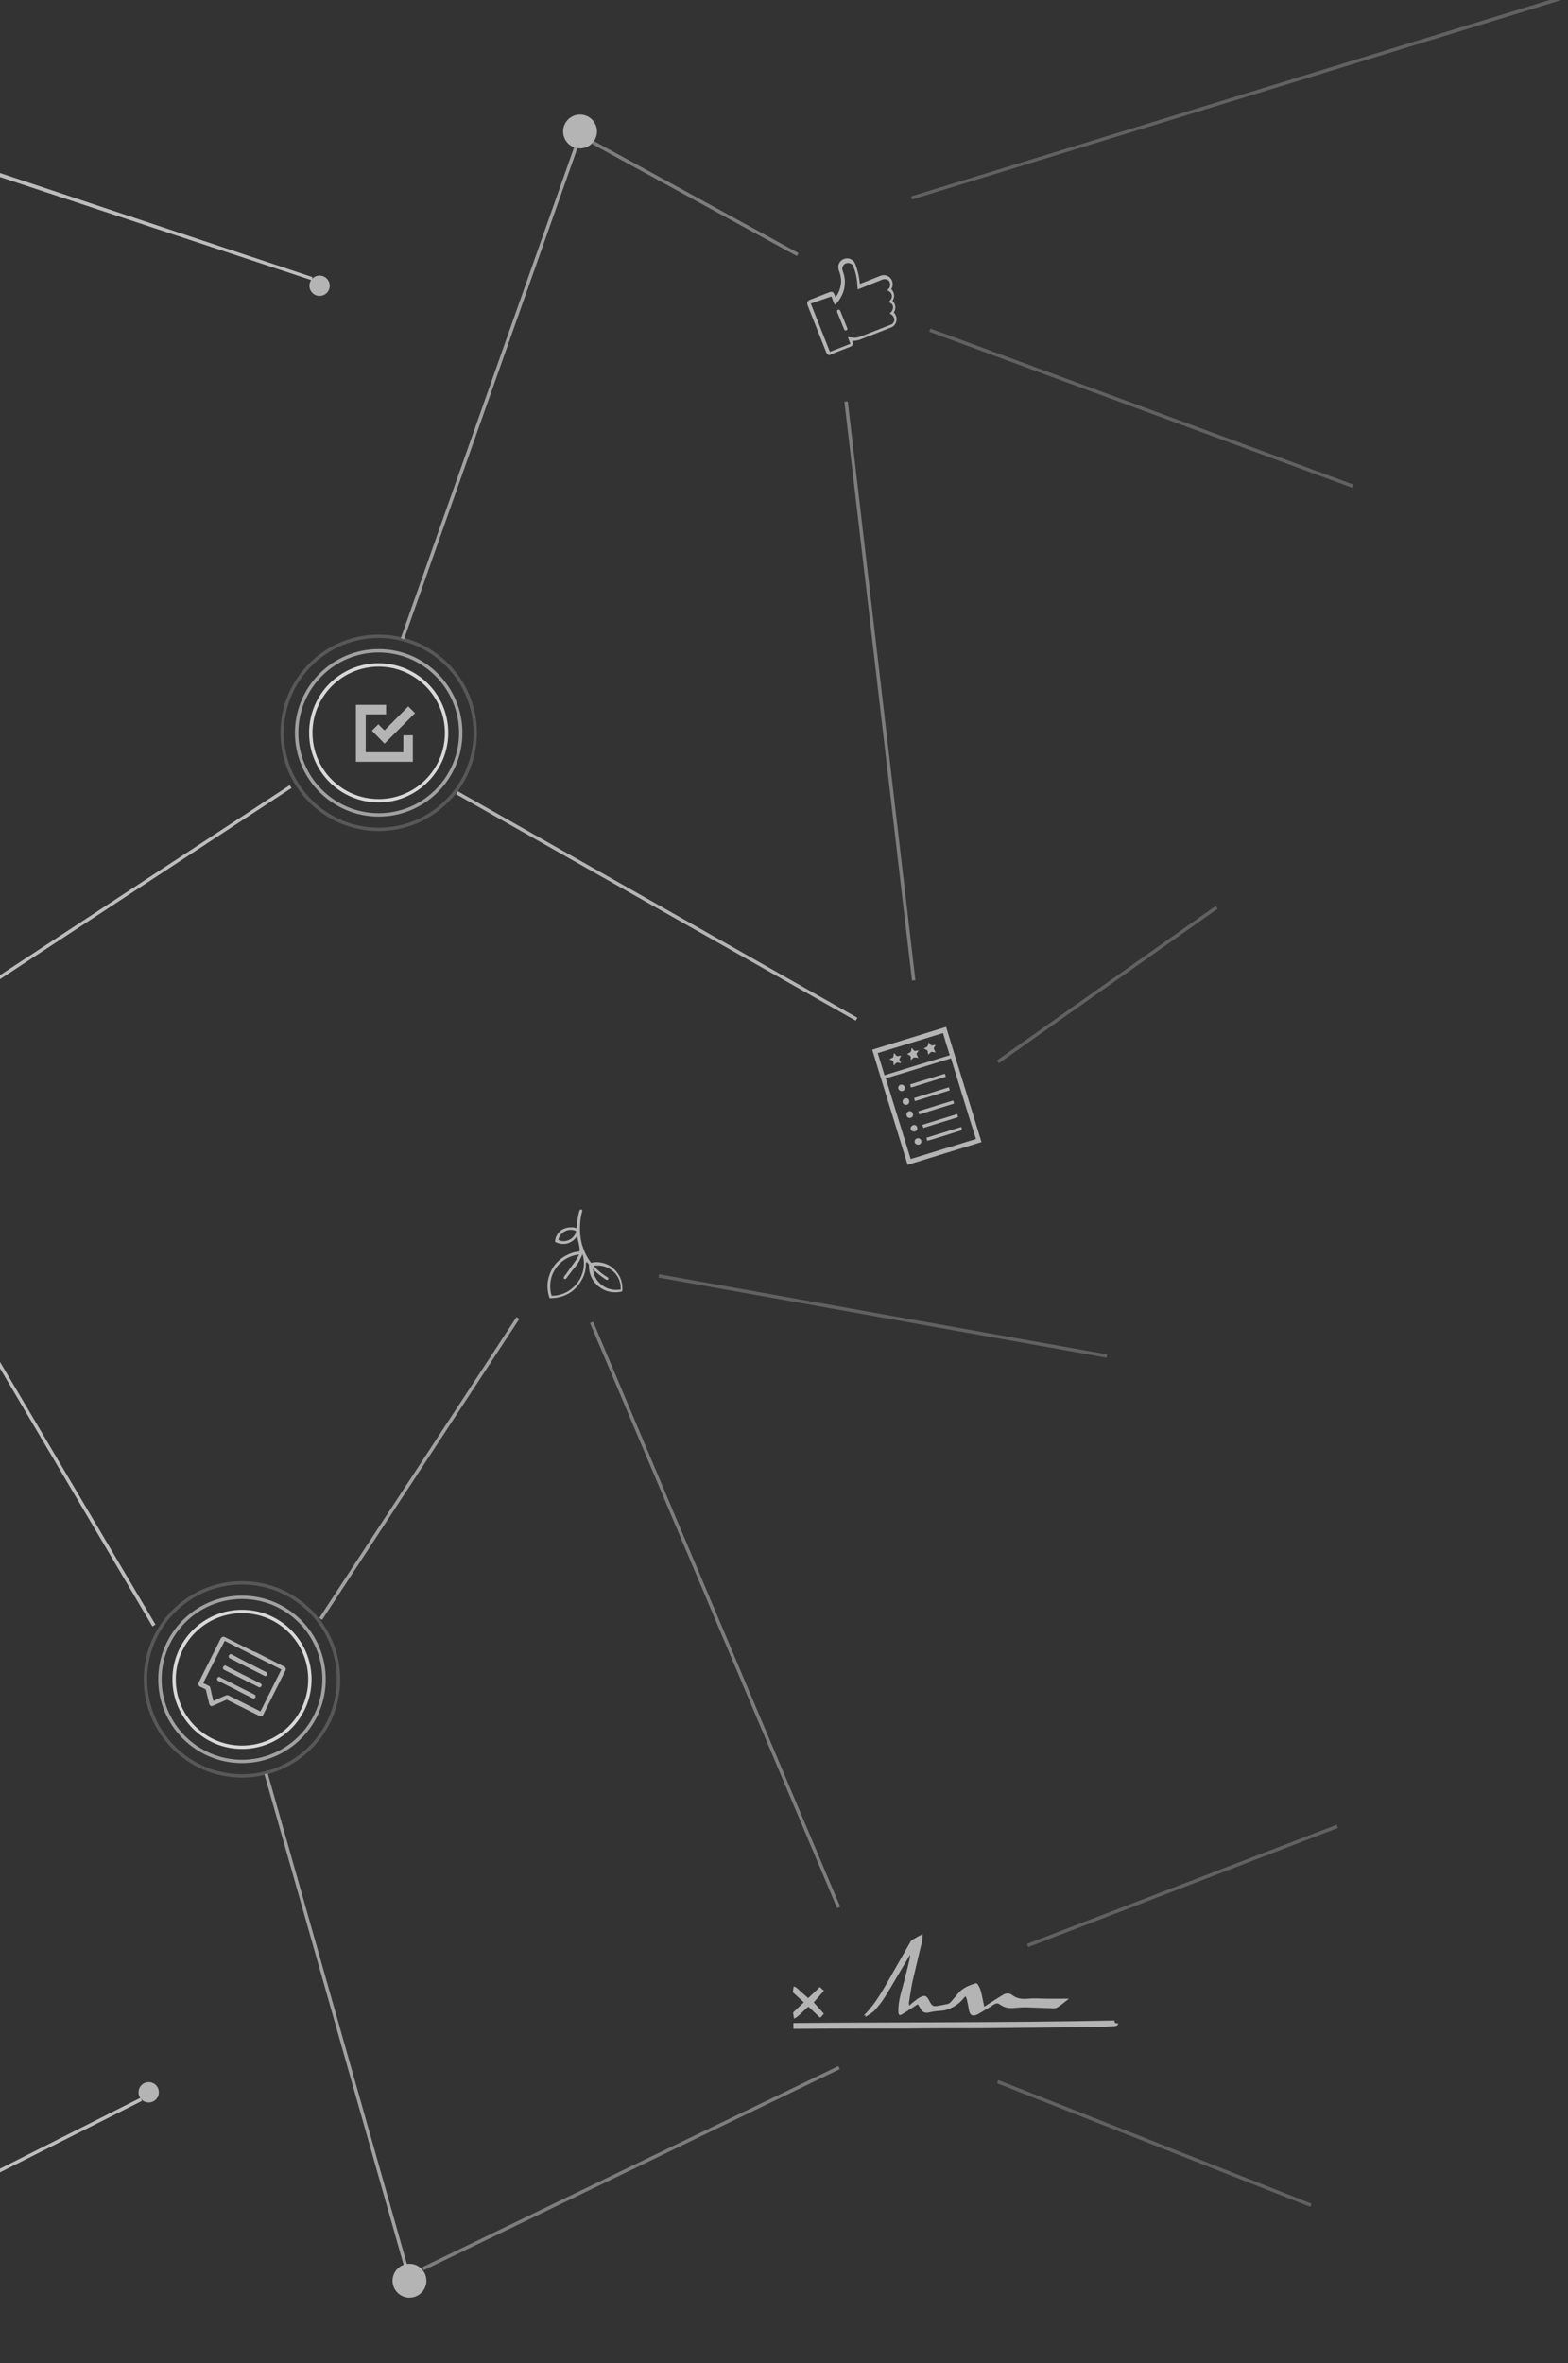 <?xml version="1.0" encoding="utf-8"?>
<!-- Generator: Adobe Illustrator 18.1.1, SVG Export Plug-In . SVG Version: 6.00 Build 0)  -->
<!DOCTYPE svg PUBLIC "-//W3C//DTD SVG 1.1//EN" "http://www.w3.org/Graphics/SVG/1.1/DTD/svg11.dtd">
<svg version="1.1" id="Validation_x5F_Check" xmlns="http://www.w3.org/2000/svg" xmlns:xlink="http://www.w3.org/1999/xlink"
	 x="0px" y="0px" width="509.3px" height="767.5px" viewBox="0 0 509.3 767.5" enable-background="new 0 0 509.3 767.5"
	 xml:space="preserve">
<rect x="0" y="0" width="509.3" height="767.5" fill="#333333" stroke="none"/>
<g opacity="0.9">
	<circle opacity="0.7" fill="#FFFFFF" cx="188.4" cy="42.7" r="5.5"/>
	
		<rect x="188" y="64" transform="matrix(0.877 0.48 -0.48 0.877 58.737 -100.553)" opacity="0.4" fill="#FFFFFF" width="75.8" height="1.1"/>
	
		<rect x="158.3" y="43.2" transform="matrix(0.943 0.333 -0.333 0.943 51.578 -45.597)" opacity="0.6" fill="#FFFFFF" width="1.1" height="169"/>
	
		<rect x="138.6" y="293.7" transform="matrix(0.87 0.493 -0.493 0.87 172.898 -66.877)" opacity="0.7" fill="#FFFFFF" width="149.2" height="1.1"/>
	<polygon opacity="0.75" fill="#FFFFFF" points="0,318 0,316.7 94.1,255 94.7,255.9 	"/>
	<path opacity="0.7" fill="#FFFFFF" d="M269.4,115.3c-0.5,0-0.8-0.3-1-0.8l-6.1-15.4c-0.1-0.2-0.1-0.3-0.1-0.6
		c0-0.3,0.1-0.8,0.8-1.1l6.4-2.5c0.8-0.3,1.3-0.1,1.6,0.7l0.4,1c1.1-1.6,1.7-3.2,1.8-5.1c0-1.2-0.2-2.4-0.7-3.6
		c-0.5-1.3-0.1-2.7,0.9-3.4c1.1-0.8,2.6-0.8,3.6,0.1c0.4,0.3,0.6,0.7,0.8,1.1c0.8,2.1,1.3,4.3,1.5,6.5l6.6-2.6
		c1.2-0.5,2.5-0.2,3.3,0.7c0.9,1,1,2.5,0.3,3.6c0.5,0.5,0.8,1.1,0.9,1.8c0.1,0.7-0.1,1.4-0.5,2c0.5,0.5,0.8,1.1,0.9,1.8
		c0.1,0.7-0.1,1.4-0.5,2c0.4,0.3,0.6,0.8,0.8,1.3c0.4,1.3-0.2,2.9-1.5,3.5c-0.1,0-0.2,0.1-0.3,0.1l-2.8,1.1
		c-2.3,0.9-4.6,1.8-6.9,2.7c-0.9,0.4-1.9,0.5-2.8,0.5l0.1,0.4c0.3,0.7,0,1.2-0.7,1.5l-6.4,2.5C269.8,115.3,269.6,115.3,269.4,115.3z
		 M263.3,98.6c0,0,0.1,0.1,0.1,0.1l6.1,15.4c0,0.1,0,0.1,0.1,0.1c0,0,0.1,0,0.1,0l6.4-2.5c0,0,0,0,0.1,0c0,0,0,0,0-0.1l-0.8-2.1
		l0.9,0.1c0.1,0,0.2,0,0.2,0c1,0.2,2,0.1,3-0.3c2.3-0.9,4.6-1.8,6.9-2.7l2.8-1.1c0.1,0,0.2-0.1,0.3-0.1c0.8-0.4,1.2-1.3,0.9-2.1
		c-0.2-0.5-0.4-0.8-0.8-1.1l-0.6-0.4l0.5-0.5c0.4-0.5,0.6-1,0.6-1.6c-0.1-0.6-0.4-1.1-0.9-1.3l-0.6-0.3l0.5-0.5
		c0.5-0.5,0.6-1,0.6-1.6c-0.1-0.6-0.4-1.1-0.9-1.4l-0.6-0.3l0.5-0.6c0.6-0.7,0.6-1.8,0-2.5c-0.5-0.5-1.3-0.7-2.1-0.4l-8,3.2l-0.1-1
		c-0.1-2.3-0.5-4.5-1.4-6.6c-0.1-0.3-0.3-0.5-0.5-0.6c-0.7-0.5-1.6-0.5-2.3,0c-0.6,0.5-0.9,1.3-0.6,2.1c0.5,1.3,0.8,2.7,0.7,4
		c0,2.3-0.9,4.4-2.4,6.3c0,0.1-0.1,0.1-0.2,0.2l-0.6,0.6l-0.4-0.7l-0.7-1.9c0,0,0-0.1,0-0.1c0,0-0.1,0-0.1,0L263.3,98.6
		C263.3,98.6,263.3,98.6,263.3,98.6C263.3,98.6,263.3,98.6,263.3,98.6z"/>
	<path opacity="0.7" fill="#FFFFFF" d="M274.7,107.3c-0.2,0-0.4-0.1-0.5-0.3l-2.3-5.7c-0.1-0.3,0-0.6,0.3-0.7c0.3-0.1,0.6,0,0.7,0.3
		l2.3,5.7c0.1,0.3,0,0.6-0.3,0.7C274.9,107.3,274.8,107.3,274.7,107.3z"/>
	<path opacity="0.9" fill="#FFFFFF" d="M123,260.6c-12.5,0-22.6-10.1-22.6-22.6c0-12.5,10.1-22.6,22.6-22.6
		c12.5,0,22.6,10.1,22.6,22.6C145.6,250.4,135.4,260.6,123,260.6z M123,216.5c-11.8,0-21.5,9.6-21.5,21.5s9.6,21.5,21.5,21.5
		s21.5-9.6,21.5-21.5S134.8,216.5,123,216.5z"/>
	<path opacity="0.6" fill="#FFFFFF" d="M123,265.2c-15,0-27.2-12.2-27.2-27.2c0-15,12.2-27.2,27.2-27.2s27.2,12.2,27.2,27.2
		C150.2,253,138,265.2,123,265.2z M123,211.9c-14.4,0-26.1,11.7-26.1,26.1s11.7,26.1,26.1,26.1s26.1-11.7,26.1-26.1
		S137.4,211.9,123,211.9z"/>
	<path opacity="0.2" fill="#FFFFFF" d="M123,269.9c-17.6,0-31.9-14.3-31.9-31.9s14.3-31.9,31.9-31.9s31.9,14.3,31.9,31.9
		S140.6,269.9,123,269.9z M123,207.2c-17,0-30.8,13.8-30.8,30.8c0,17,13.8,30.8,30.8,30.8c17,0,30.8-13.8,30.8-30.8
		C153.8,221,140,207.2,123,207.2z"/>
	
		<rect x="191" y="223.9" transform="matrix(0.116 0.993 -0.993 0.116 475.541 -85.294)" opacity="0.4" fill="#FFFFFF" width="189.3" height="1.1"/>
	
		<rect x="359" y="276.2" transform="matrix(0.577 0.817 -0.817 0.577 413.395 -158.463)" opacity="0.25" fill="#FFFFFF" width="1.1" height="87"/>
	
		<rect x="297.6" y="132" transform="matrix(0.938 0.346 -0.346 0.938 68.736 -120.091)" opacity="0.25" fill="#FFFFFF" width="146.4" height="1.1"/>
	<circle opacity="0.7" fill="#FFFFFF" cx="103.8" cy="92.8" r="3.3"/>
	<path fill="none" stroke="#FFFFFF" stroke-width="1.109" stroke-miterlimit="10" d="M103.8,96.1"/>
	<polygon opacity="0.75" fill="#FFFFFF" points="101.2,91 0,57.5 0,56.2 101.5,90 	"/>
	<polygon opacity="0.25" fill="#FFFFFF" points="296.2,64.8 295.9,63.8 503.3,0 507.2,0 	"/>
	<circle opacity="0.7" fill="#FFFFFF" cx="133" cy="740.7" r="5.5"/>
	
		<rect x="204.2" y="629.3" transform="matrix(0.435 0.9 -0.9 0.435 749.852 213.456)" opacity="0.4" fill="#FFFFFF" width="1.1" height="150.2"/>
	
		<rect x="26.1" y="655.1" transform="matrix(0.273 0.962 -0.962 0.273 710.037 371.986)" opacity="0.6" fill="#FFFFFF" width="165.7" height="1.1"/>
	
		<rect x="135.5" y="418.6" transform="matrix(0.836 0.548 -0.548 0.836 283.869 3.54)" opacity="0.6" fill="#FFFFFF" width="1.1" height="116.9"/>
	<polygon opacity="0.75" fill="#FFFFFF" points="49.5,528.2 0,444.4 0,442.3 50.5,527.6 	"/>
	<path opacity="0.9" fill="#FFFFFF" d="M78.6,568C66.2,568,56,557.9,56,545.4c0-12.5,10.1-22.6,22.6-22.6
		c12.5,0,22.6,10.1,22.6,22.6C101.2,557.9,91.1,568,78.6,568z M78.6,523.9c-11.8,0-21.5,9.6-21.5,21.5s9.6,21.5,21.5,21.5
		s21.5-9.6,21.5-21.5S90.5,523.9,78.6,523.9z"/>
	<path opacity="0.6" fill="#FFFFFF" d="M78.6,572.6c-15,0-27.2-12.2-27.2-27.2s12.2-27.2,27.2-27.2s27.2,12.2,27.2,27.2
		S93.6,572.6,78.6,572.6z M78.6,519.3c-14.4,0-26.1,11.7-26.1,26.1s11.7,26.1,26.1,26.1s26.1-11.7,26.1-26.1S93,519.3,78.6,519.3z"
		/>
	<path opacity="0.2" fill="#FFFFFF" d="M78.6,577.3c-17.6,0-31.9-14.3-31.9-31.9s14.3-31.9,31.9-31.9s31.9,14.3,31.9,31.9
		S96.2,577.3,78.6,577.3z M78.6,514.6c-17,0-30.8,13.8-30.8,30.8s13.8,30.8,30.8,30.8s30.8-13.8,30.8-30.8S95.6,514.6,78.6,514.6z"
		/>
	
		<rect x="129.1" y="524.1" transform="matrix(0.389 0.921 -0.921 0.389 625.136 106.467)" opacity="0.4" fill="#FFFFFF" width="206.3" height="1.1"/>
	
		<rect x="212.9" y="427" transform="matrix(0.984 0.176 -0.176 0.984 79.735 -43.811)" opacity="0.25" fill="#FFFFFF" width="147.9" height="1.1"/>
	
		<rect x="383.5" y="558.8" transform="matrix(0.359 0.933 -0.933 0.359 817.849 34.199)" opacity="0.25" fill="#FFFFFF" width="1.1" height="107.8"/>
	<circle opacity="0.7" fill="#FFFFFF" cx="48.3" cy="679.5" r="3.3"/>
	<path opacity="0.7" fill="none" stroke="#FFFFFF" stroke-width="1.109" stroke-miterlimit="10" d="M48.3,676.2"/>
	<polygon opacity="0.75" fill="#FFFFFF" points="0,705.5 0,704.3 45.6,681.3 46.1,682.3 	"/>
	<path opacity="0.7" fill="#FFFFFF" d="M191.9,410c-0.9-1.2-1.5-2.3-2-3.4c-0.3-0.8-0.6-1.6-0.9-2.5c-0.5-2-0.7-4.1-0.6-6.3
		c0.1-1.6,0.3-3.1,0.7-4.4c0.1-0.3,0-0.4-0.1-0.5c-0.1-0.1-0.3-0.1-0.5-0.1c-0.1,0.1-0.2,0.2-0.3,0.4l-0.2,0.7
		c-0.1,0.6-0.3,1.3-0.4,2c-0.1,0.6-0.2,1.3-0.2,1.9c0,0.3,0,0.6-0.1,0.8l0,0.3l-0.3-0.1c-0.1,0-0.2,0-0.3-0.1
		c-0.2,0-0.4-0.1-0.7-0.1c-0.2,0-0.5,0-0.7,0c-2.2,0-4.1,1.3-4.8,3.4c-0.1,0.3-0.2,0.7-0.2,1l0,0.3c0.8,0.5,1.8,0.7,2.7,0.7
		c1.6,0,3.1-0.8,4.1-2.1c0,0,0,0,0.1-0.1l0.3-0.3l0.1,0.7c0,0.2,0.1,0.3,0.1,0.5c0.1,0.3,0.1,0.5,0.2,0.8c0.1,0.5,0.2,1,0.3,1.5
		c0,0.2,0,0.4,0.1,0.7c0,0.1,0,0.2,0,0.3c0,0.2-0.1,0.5-0.5,0.5c-1.1,0.1-2.1,0.4-3,0.8c-3.6,1.6-5.8,4.3-6.7,8
		c-0.5,2-0.3,4.2,0.4,6.3l0.1,0c4.7,0,8.3-2.1,10.5-6.2c0.8-1.4,1.2-3.1,1.2-4.9c0-0.1,0-0.1,0-0.2c0-0.1,0-0.1,0.1-0.2l0.2-0.3
		l0.3,0.4c0.1,0.1,0.2,0.2,0.3,0.4c0.1,0.1,0.1,0.3,0.1,0.4c-0.1,3.8,2.3,7.1,5.9,8.3c1.6,0.5,3.3,0.5,4.9,0.1
		c0.3-2.8-0.6-5.2-2.5-7.1c-1.5-1.5-3.4-2.3-5.6-2.4l-0.1,0c-0.3,0-0.7,0-1.1,0.1c-0.2,0-0.4,0-0.6,0.1l-0.1,0
		C192.1,410.2,192,410.1,191.9,410z M192.4,412l0.6,0.6c0.2,0.2,0.4,0.3,0.6,0.5c0.4,0.4,0.8,0.7,1.3,1.1c0.5,0.4,1,0.7,1.5,1.1
		l0.5,0.3c0.2,0.1,0.3,0.1,0.5,0c0.2-0.1,0.2-0.2,0.2-0.4c0-0.1-0.1-0.3-0.3-0.4c-1.2-0.7-2.2-1.5-3.1-2.3c-0.3-0.2-0.5-0.5-0.7-0.7
		c-0.1-0.1-0.2-0.2-0.3-0.3l-0.3-0.4l0.5-0.1c0.3,0,0.5,0,0.8,0h0c2,0,3.9,0.8,5.4,2.3c1.4,1.5,2.1,3.4,2,5.3l0,0.2l-0.2,0
		c-0.5,0.1-1,0.1-1.4,0.1c-3.6,0-6.9-2.8-7.3-6.2L192.4,412z M187.1,399.8l0,0.2c-0.4,1.8-2.2,3.1-4,3.1c-0.5,0-1-0.1-1.5-0.3
		l-0.2-0.1l0-0.2c0.4-1.8,2.1-3.1,4-3.1c0.5,0,1,0.1,1.5,0.3L187.1,399.8z M187.4,416.8c-2,2.5-4.9,4-8,4l-0.2,0l-0.1-0.2
		c-0.8-2.9-0.4-6,1.3-8.5c1.6-2.5,4.3-4.2,7.2-4.6l0.5-0.1l-0.2,0.4c-0.1,0.1-0.1,0.3-0.2,0.4c-0.2,0.3-0.3,0.6-0.5,0.9
		c-0.7,1-1.5,2-2.2,3l-0.3,0.5c-0.2,0.3-0.5,0.6-0.7,1c-0.3,0.4-0.6,0.7-0.8,1.1c-0.1,0.1-0.1,0.3-0.1,0.4c0,0.1,0.2,0.2,0.3,0.3
		c0.1,0,0.3,0.1,0.5-0.2c0.8-1,1.5-2,2.3-3l0.2-0.2c0.8-1,1.6-2,2.1-3.2c0.1-0.2,0.2-0.4,0.3-0.6l0.4-0.9l0.2,0.7
		C190.1,411,189.4,414.3,187.4,416.8z"/>
	
		<rect x="320.3" y="695.7" transform="matrix(0.93 0.367 -0.367 0.93 281.699 -89.022)" opacity="0.25" fill="#FFFFFF" width="109.4" height="1.1"/>
	<path opacity="0.7" fill="#FFFFFF" d="M295.3,651.4c0.7-0.7,1.3-1.2,2-1.7c0.4-0.3,0.7-0.6,1.1-0.8c1.9-1.1,2.5-1,3.5,1
		c0.2,0.4,0.4,0.7,0.6,1c0.4,0.5,0.9,0.7,1.6,0.6c1.3-0.2,2.5-0.4,3.8-0.7c0.3-0.1,0.6-0.3,0.8-0.5c0.8-0.9,1.6-1.8,2.4-2.8
		c1.5-1.9,3.6-2.7,5.8-3.4c0.2-0.1,0.6,0.2,0.7,0.4c0.9,1.3,1.2,2.8,1.5,4.4c0.2,0.9,0.4,1.8,0.6,2.8c2.1-1.4,4.1-2.6,6-3.8
		c0.9-0.6,2-0.7,2.9-0.1c1.6,1.3,3.3,1.5,5.4,1.3c1.9-0.2,3.8,0,5.8,0c2.4,0,4.9,0,7.4,0c-1.3,1-2.4,2-3.7,2.8
		c-0.5,0.3-1.3,0.4-2,0.3c-2.8-0.1-5.5-0.2-8.3-0.3c-1.3,0-2.6,0.1-3.8,0.2c-1.7,0.2-3.2-0.1-4.6-1.1c-0.7-0.5-1.2-0.5-2,0
		c-1.5,1-3.1,1.9-4.6,2.8c-0.2,0.1-0.5,0.3-0.7,0.4c-1.6,0.8-2.5,0.3-2.8-1.5c-0.2-1.2-0.4-2.3-0.7-3.5c-0.1-0.3-0.2-0.5-0.4-0.9
		c-0.4,0.4-0.7,0.8-1,1.1c-1.2,1.4-2.6,2.3-4.3,3c-1.5,0.7-3,0.6-4.5,0.8c-0.7,0.1-1.4,0.2-2.1,0.4c-1.2,0.2-1.9,0-2.6-1.1
		c-0.4-0.6-0.7-1.2-1-1.6c-1.7,1.1-3.3,2.2-5,3.2c-0.9,0.6-1.2,0.4-1.3-0.7c-0.1-3.1,0.8-6,1.6-8.9c0.7-2.7,1.4-5.4,2-8.1
		c0.1-0.5,0.2-1,0.2-1.6c-0.5,0.8-0.9,1.6-1.4,2.4c-2.3,3.8-4.5,7.7-6.8,11.4c-1,1.6-2.2,3.1-3.4,4.4c-0.8,0.8-1.9,1.3-2.8,2
		c-0.1-0.1-0.1-0.1-0.2-0.2c0.1-0.1,0.2-0.2,0.3-0.4c-0.3,0.1-0.4,0.1-0.7,0.2c0-0.1,0-0.1,0.1-0.2c2.9-2.8,5-6.3,7-9.7
		c2.7-4.7,5.4-9.5,8.1-14.2c0.1-0.2,0.3-0.4,0.5-0.5c1-0.6,2.1-1.2,3.4-1.9c-0.1,0.9-0.1,1.6-0.2,2.3c-1,4.4-2.1,8.7-3.1,13.1
		c-0.5,2.3-0.8,4.7-1.2,7.1C295.3,650.7,295.3,651,295.3,651.4z"/>
	<path opacity="0.7" fill="#FFFFFF" d="M362,656.2c-0.1,0.9,0.5,0.9,1.2,0.9c-0.1,0.7-0.5,0.8-1,0.9c-1.9,0.1-3.8,0.3-5.7,0.3
		c-6,0.1-12,0.1-18,0.2c-6.9,0.1-13.8,0.1-20.7,0.2c-7.7,0-15.5,0-23.2,0.1c-12,0-24.1,0-36.1,0.1c-0.2,0-0.5,0-0.8,0
		c0-0.6,0-1.2,0-1.9C292.6,656.7,327.2,656.9,362,656.2z"/>
	<path opacity="0.7" fill="#FFFFFF" d="M264.3,650.3c1,1.1,2.2,2.4,3.3,3.7c-0.3,0.3-0.7,0.8-1.2,1.3c-1.3-1.2-2.5-2.4-3.8-3.6
		c-1.6,1.2-2.9,3-4.7,3.9c-0.1-0.7-0.2-1.3-0.3-2c1-1,2.2-2.1,3.5-3.3c-1.3-1.2-2.5-2.3-3.6-3.3c0.1-0.7,0.2-1.2,0.3-1.9
		c0.3,0.1,0.7,0.3,1,0.5c1.2,1.1,2.4,2.2,3.7,3.3c1.3-1.2,2.6-2.4,3.8-3.6c0.5,0.5,0.9,0.9,1.3,1.2
		C266.5,647.8,265.4,649.1,264.3,650.3z"/>
	<path opacity="0.7" fill="#FFFFFF" d="M82.7,536.4c3.2,1.6,6.3,3.2,9.5,4.8c0.6,0.3,0.8,0.8,0.5,1.4c0,0,0,0.1-0.1,0.1
		c-2.3,4.7-4.7,9.3-7,14c-0.1,0.2-0.2,0.5-0.5,0.6c-0.3,0.1-0.5,0.2-0.8,0c-0.1,0-0.2-0.1-0.2-0.1c-3.4-1.7-6.8-3.4-10.2-5.1
		c-0.2-0.1-0.3-0.1-0.5,0c-1.4,0.6-2.9,1.3-4.3,1.9c-0.5,0.2-0.9,0-1.1-0.5c-0.4-1.5-0.7-3.1-1.1-4.6c0-0.2-0.1-0.2-0.2-0.3
		c-0.6-0.3-1.1-0.6-1.7-0.8c-0.5-0.3-0.7-0.8-0.5-1.3c0-0.1,0.1-0.1,0.1-0.2c2.3-4.7,4.7-9.3,7-14c0.1-0.2,0.2-0.4,0.4-0.5
		c0.3-0.3,0.7-0.3,1.1-0.1c3.1,1.6,6.3,3.2,9.4,4.7C82.6,536.4,82.6,536.4,82.7,536.4z M66,546.6c0.6,0.3,1.2,0.6,1.8,0.9
		c0.3,0.1,0.4,0.3,0.5,0.6c0.3,1.2,0.5,2.3,0.8,3.5c0.1,0.3,0.1,0.5,0.2,0.8c0.1,0,0.1,0,0.2-0.1c1.3-0.6,2.6-1.1,3.9-1.7
		c0.3-0.1,0.5-0.1,0.8,0c3.4,1.7,6.8,3.4,10.2,5.1c0.1,0,0.1,0.1,0.2,0.1c2.3-4.5,4.5-9.1,6.8-13.6c-6.2-3.1-12.3-6.2-18.4-9.3
		C70.5,537.6,68.3,542.1,66,546.6z"/>
	<path opacity="0.7" fill="#FFFFFF" d="M80.8,540.2c1.9,0.9,3.7,1.9,5.6,2.8c0.2,0.1,0.4,0.3,0.4,0.6c0,0.3-0.1,0.6-0.4,0.7
		c-0.1,0.1-0.3,0-0.4,0c-0.1,0-0.1-0.1-0.2-0.1c-3.7-1.9-7.4-3.7-11.1-5.6c-0.5-0.3-0.6-0.8-0.2-1.2c0.2-0.2,0.5-0.3,0.8-0.1
		C77.1,538.3,78.9,539.2,80.8,540.2z"/>
	<path opacity="0.7" fill="#FFFFFF" d="M76.5,548.7c-1.9-0.9-3.7-1.9-5.6-2.8c-0.3-0.2-0.4-0.3-0.4-0.6c0-0.3,0.3-0.6,0.5-0.7
		c0.1,0,0.2,0,0.3,0c0.1,0,0.2,0.1,0.3,0.2c3.7,1.8,7.3,3.7,11,5.5c0.5,0.3,0.6,0.9,0.1,1.2c-0.2,0.2-0.4,0.2-0.7,0
		C80.2,550.6,78.3,549.7,76.5,548.7z"/>
	<path opacity="0.7" fill="#FFFFFF" d="M79,543.9c1.9,0.9,3.7,1.9,5.6,2.8c0.3,0.2,0.4,0.3,0.4,0.6c0,0.3-0.3,0.6-0.6,0.7
		c-0.1,0-0.3,0-0.4-0.1c-1.7-0.9-3.5-1.7-5.2-2.6c-2-1-4-2-6-3c-0.3-0.2-0.4-0.3-0.4-0.7c0.1-0.3,0.3-0.6,0.6-0.7
		c0.1,0,0.3,0,0.4,0.1C75.2,542,77.1,542.9,79,543.9z"/>
	<path opacity="0.7" fill="#FFFFFF" d="M283.3,340.9c8-2.5,16-4.9,24-7.4c3.8,12.5,7.7,24.9,11.5,37.4c-8,2.5-16,4.9-24,7.4
		C291,365.8,287.1,353.4,283.3,340.9z M308.9,343.7c-7.1,2.2-14.1,4.4-21.2,6.5c2.7,8.7,5.4,17.5,8.1,26.2
		c7.1-2.2,14.1-4.3,21.2-6.5C314.2,361.2,311.6,352.4,308.9,343.7z M308.5,342.7c-0.8-2.4-1.5-4.8-2.2-7.2
		c-7.1,2.2-14.1,4.3-21.2,6.5c0.7,2.4,1.5,4.8,2.2,7.2C294.4,347,301.5,344.8,308.5,342.7z"/>
	<path opacity="0.7" fill="#FFFFFF" d="M308.5,354.1c-3.8,1.2-7.5,2.3-11.3,3.5c-0.1-0.3-0.2-0.6-0.3-1c3.8-1.2,7.5-2.3,11.3-3.5
		C308.3,353.5,308.4,353.8,308.5,354.1z"/>
	<path opacity="0.7" fill="#FFFFFF" d="M301.2,370.5c-0.1-0.3-0.2-0.6-0.3-1c3.8-1.2,7.5-2.3,11.3-3.5c0.1,0.3,0.2,0.6,0.3,1
		C308.8,368.2,305,369.4,301.2,370.5z"/>
	<path opacity="0.7" fill="#FFFFFF" d="M299.9,366.3c-0.1-0.3-0.2-0.6-0.3-1c3.8-1.2,7.5-2.3,11.3-3.5c0.1,0.3,0.2,0.6,0.3,1
		C307.5,364,303.7,365.1,299.9,366.3z"/>
	<path opacity="0.7" fill="#FFFFFF" d="M309.6,357.4c0.1,0.3,0.2,0.6,0.3,1c-3.8,1.2-7.5,2.3-11.3,3.5c-0.1-0.3-0.2-0.6-0.3-1
		C302,359.7,305.8,358.6,309.6,357.4z"/>
	<path opacity="0.7" fill="#FFFFFF" d="M306.9,348.7c0.1,0.3,0.2,0.6,0.3,1c-3.8,1.2-7.5,2.3-11.3,3.5c-0.1-0.3-0.2-0.6-0.3-1
		C299.3,351,303.1,349.9,306.9,348.7z"/>
	<path opacity="0.7" fill="#FFFFFF" d="M297.9,369.7c0.6-0.2,1.2,0.2,1.3,0.7c0.2,0.6-0.2,1.2-0.7,1.3c-0.6,0.2-1.2-0.2-1.4-0.7
		C297,370.4,297.3,369.8,297.9,369.7z"/>
	<path opacity="0.7" fill="#FFFFFF" d="M293.9,353c0.2,0.6-0.2,1.2-0.7,1.3c-0.6,0.2-1.2-0.2-1.4-0.7c-0.2-0.6,0.2-1.2,0.7-1.3
		C293.1,352.1,293.7,352.5,293.9,353z"/>
	<path opacity="0.7" fill="#FFFFFF" d="M294.5,358.8c-0.6,0.1-1.2-0.2-1.3-0.8c-0.1-0.6,0.2-1.2,0.8-1.3c0.6-0.2,1.2,0.2,1.3,0.7
		C295.4,358.1,295.1,358.7,294.5,358.8z"/>
	<path opacity="0.7" fill="#FFFFFF" d="M295.8,363c-0.6,0.2-1.2-0.1-1.3-0.7c-0.2-0.6,0.1-1.2,0.7-1.4c0.6-0.2,1.2,0.2,1.3,0.7
		C296.7,362.3,296.4,362.9,295.8,363z"/>
	<path opacity="0.7" fill="#FFFFFF" d="M296.6,365.4c0.6-0.2,1.2,0.2,1.3,0.7c0.2,0.6-0.1,1.2-0.7,1.3c-0.6,0.2-1.2-0.1-1.4-0.7
		C295.7,366.2,296,365.6,296.6,365.4z"/>
	<path opacity="0.7" fill="#FFFFFF" d="M292.7,345.3c-0.4-0.1-0.7-0.1-0.9-0.2c-0.3-0.1-0.5,0-0.8,0.2c-0.2,0.2-0.4,0.4-0.7,0.7
		c-0.1-0.4-0.1-0.8-0.1-1.1c0-0.2-0.1-0.3-0.3-0.4c-0.3-0.2-0.6-0.3-1-0.5c0.3-0.2,0.7-0.3,1-0.5c0.2-0.1,0.3-0.2,0.3-0.4
		c0-0.3,0.1-0.7,0.2-1.1c0.3,0.3,0.5,0.5,0.7,0.8c0.2,0.2,0.3,0.2,0.5,0.2c0.3-0.1,0.7-0.1,1.1-0.2c-0.2,0.4-0.3,0.7-0.5,1
		c-0.1,0.2-0.1,0.4,0,0.6C292.4,344.7,292.5,345,292.7,345.3z"/>
	<path opacity="0.7" fill="#FFFFFF" d="M301.6,338.5c0.3,0.3,0.5,0.5,0.7,0.8c0.2,0.2,0.4,0.3,0.6,0.2c0.3-0.1,0.7-0.1,1-0.2
		c-0.2,0.3-0.3,0.7-0.5,0.9c-0.1,0.2-0.1,0.4,0,0.6c0.2,0.3,0.3,0.6,0.5,1c-0.4-0.1-0.8-0.1-1.1-0.2c-0.2,0-0.3,0-0.5,0.1
		c-0.2,0.3-0.5,0.5-0.8,0.8c-0.1-0.4-0.1-0.8-0.2-1.1c0-0.2-0.2-0.3-0.3-0.4c-0.3-0.2-0.6-0.3-1-0.5c0.4-0.2,0.7-0.3,1-0.5
		c0.2-0.1,0.3-0.2,0.3-0.4C301.5,339.3,301.6,339,301.6,338.5z"/>
	<path opacity="0.7" fill="#FFFFFF" d="M298.3,343.6c-0.4-0.1-0.8-0.2-1.1-0.2c-0.1,0-0.3,0-0.5,0.1c-0.3,0.2-0.5,0.5-0.8,0.8
		c-0.1-0.4-0.1-0.8-0.1-1.1c0-0.2-0.1-0.3-0.3-0.4c-0.3-0.2-0.6-0.4-0.9-0.5c0.3-0.2,0.7-0.3,1-0.5c0.1-0.1,0.2-0.2,0.3-0.4
		c0.1-0.3,0.1-0.7,0.2-1.1c0.3,0.3,0.5,0.5,0.7,0.8c0.2,0.2,0.3,0.2,0.5,0.2c0.3-0.1,0.7-0.1,1.1-0.2c-0.2,0.4-0.4,0.7-0.6,0.9
		c-0.2,0.2-0.1,0.4,0,0.6C298,343,298.2,343.3,298.3,343.6z"/>
	<path opacity="0.7" fill="#FFFFFF" d="M131,244.3c0-1.8,0-3.7,0-5.5c1,0,2.1,0,3.1,0c0,2.9,0,5.7,0,8.6c-6.2,0-12.3,0-18.5,0
		c0-6.2,0-12.3,0-18.5c3.2,0,6.5,0,9.8,0c0,1,0,2,0,3.1c-2.2,0-4.4,0-6.6,0c0,4.1,0,8.2,0,12.3C122.8,244.3,126.9,244.3,131,244.3z"
		/>
	<path opacity="0.7" fill="#FFFFFF" d="M132.6,229.4c0.7,0.7,1.5,1.5,2.2,2.2c-3.3,3.3-6.6,6.6-9.9,9.9c-1.4-1.4-2.7-2.8-4.1-4.2
		c0.7-0.7,1.4-1.4,2.1-2.1c0.6,0.7,1.3,1.3,2,2C127.5,234.5,130.1,232,132.6,229.4z"/>
</g>
</svg>

